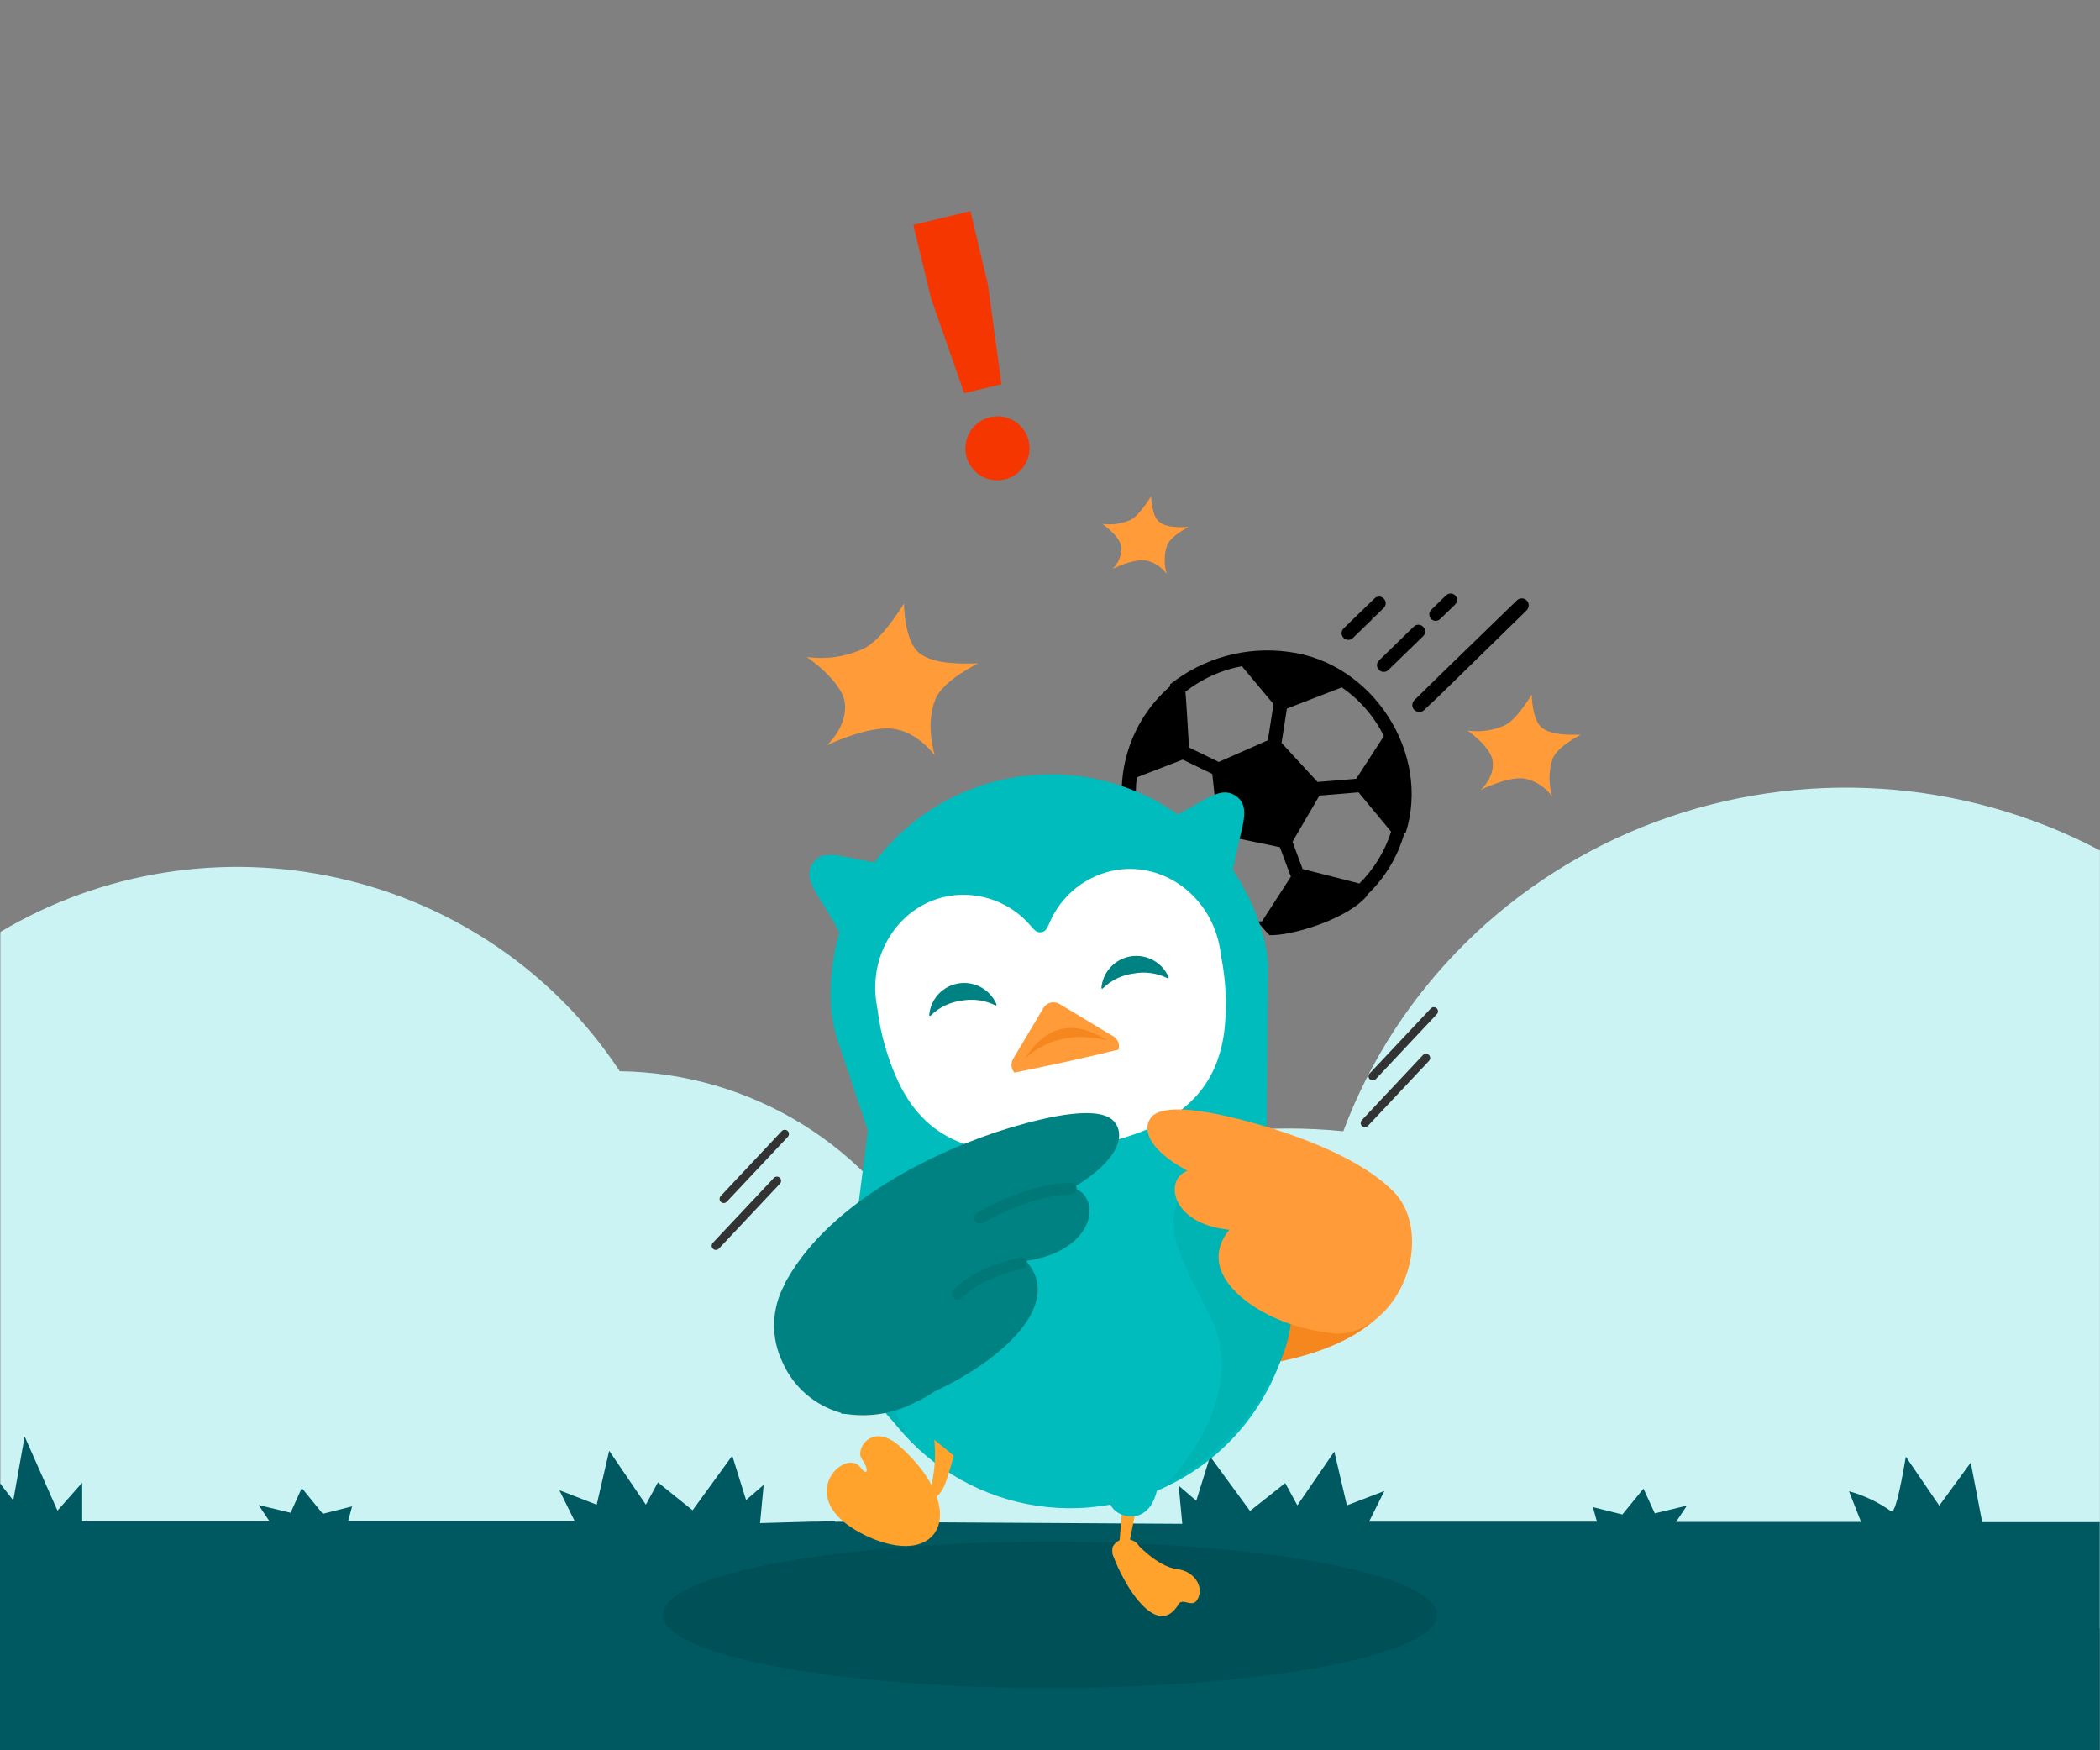 <svg width="360" height="300" viewBox="0 0 360 300" fill="none" xmlns="http://www.w3.org/2000/svg">
<rect x="0" y="0" width="360" height="300" fill="#808080" stroke="none"/>
<g clip-path="url(#clip0_170_1838)">
<path d="M359.985 279.095V145.766C348.406 139.652 335.619 136.048 322.492 135.196C309.364 134.345 296.204 136.267 283.902 140.833C271.6 145.398 260.444 152.499 251.192 161.656C241.94 170.812 234.807 181.809 230.277 193.9C227.135 193.586 223.979 193.428 220.82 193.428C198.14 193.4 176.26 201.631 159.435 216.521C154.534 206.763 146.971 198.524 137.582 192.715C128.193 186.907 117.345 183.755 106.24 183.609C95.219 166.858 77.948 154.985 58.112 150.525C38.275 146.064 17.443 149.369 0.06 159.734V279.095H359.985Z" fill="#CBF3F3"/>
<path d="M337.844 250.685L332.445 258.067L326.713 249.68C325.587 256.354 324.742 259.47 324.179 259.027C322.002 257.476 319.561 256.316 316.97 255.601L319.036 260.858H287.318L289.188 258.067L283.683 259.396L281.738 255.158L278.118 259.588L273.065 258.318L273.759 260.813H234.696L237.32 255.557L230.895 258.023L228.738 248.795L222.404 258.023L220.322 254.199L214.289 258.982L207.442 249.636L205.074 257.225L202.058 254.642L202.676 261.182L143.131 260.828V260.725L140.115 260.813H139.18L130.296 261.064L130.915 254.509L127.898 257.107L125.53 249.503L118.728 258.864L112.786 254.08L110.719 257.905L104.43 248.662L102.288 257.905L95.893 255.424L98.503 260.695H59.681L60.359 258.2L55.337 259.47L51.732 255.04L49.817 259.292L44.342 257.964L46.197 260.754H14.087V254.14L9.849 258.923L4.223 246.211L2.277 257.166L-0.03 254.213V299.985H359.955V260.902H339.805L337.844 250.685Z" fill="#005960"/>
<path opacity="0.1" d="M179.992 289.34C216.643 289.34 246.355 283.721 246.355 276.789C246.355 269.858 216.643 264.239 179.992 264.239C143.342 264.239 113.63 269.858 113.63 276.789C113.63 283.721 143.342 289.34 179.992 289.34Z" fill="black"/>
</g>
<path d="M175.642 79.724C174.969 80.802 173.943 81.616 172.739 82.027C171.536 82.438 170.229 82.42 169.041 81.977C167.854 81.534 166.858 80.693 166.224 79.598C165.59 78.502 165.357 77.219 165.564 75.967C165.771 74.715 166.406 73.571 167.36 72.73C168.315 71.888 169.53 71.402 170.799 71.353C172.068 71.304 173.313 71.696 174.322 72.461C175.331 73.227 176.041 74.319 176.332 75.552C176.508 76.256 176.537 76.99 176.418 77.707C176.3 78.424 176.036 79.111 175.642 79.724ZM165.286 67.391L159.602 51.12L156.569 38.556L166.354 36.181L169.357 48.768L171.68 65.86L165.286 67.391Z" fill="#F63600"/>
<g clip-path="url(#clip1_170_1838)">
<path d="M237.214 102.603C237.109 102.494 236.984 102.407 236.844 102.347C236.705 102.287 236.555 102.257 236.404 102.257C236.252 102.257 236.102 102.287 235.963 102.347C235.824 102.407 235.698 102.494 235.594 102.603L230.331 107.711C230.113 107.923 229.989 108.213 229.986 108.517C229.983 108.82 230.101 109.113 230.314 109.33C230.528 109.546 230.819 109.67 231.124 109.673C231.429 109.676 231.722 109.559 231.94 109.346L235.18 106.197V105.418H235.962L237.18 104.228C237.294 104.126 237.386 104.002 237.449 103.863C237.513 103.725 237.547 103.575 237.551 103.423C237.554 103.27 237.526 103.119 237.468 102.978C237.41 102.837 237.323 102.71 237.214 102.603Z" fill="black"/>
<path d="M235.18 106.164L235.973 105.396L235.191 105.385L235.18 106.164Z" fill="black"/>
<path d="M243.962 107.433C243.858 107.321 243.731 107.233 243.591 107.172C243.45 107.112 243.299 107.08 243.146 107.08C242.993 107.08 242.842 107.112 242.702 107.172C242.562 107.233 242.435 107.321 242.331 107.433L236.398 113.207C236.288 113.311 236.201 113.437 236.141 113.575C236.081 113.714 236.05 113.863 236.05 114.014C236.05 114.165 236.081 114.314 236.141 114.453C236.201 114.592 236.288 114.717 236.398 114.821C236.502 114.93 236.628 115.018 236.767 115.077C236.906 115.137 237.056 115.167 237.208 115.167C237.359 115.167 237.509 115.137 237.649 115.077C237.788 115.018 237.914 114.93 238.018 114.821L243.962 109.046C244.072 108.942 244.159 108.817 244.219 108.678C244.279 108.54 244.31 108.39 244.31 108.239C244.31 108.088 244.279 107.939 244.219 107.8C244.159 107.662 244.072 107.536 243.962 107.433Z" fill="black"/>
<path d="M249.481 102.069C249.377 101.961 249.252 101.876 249.114 101.817C248.976 101.759 248.827 101.729 248.677 101.729C248.527 101.729 248.378 101.759 248.24 101.817C248.101 101.876 247.977 101.961 247.872 102.069L245.347 104.528C245.217 104.659 245.121 104.82 245.068 104.997C245.015 105.173 245.008 105.36 245.046 105.541H245.303V106.075C245.406 106.18 245.53 106.264 245.666 106.321C245.802 106.378 245.948 106.408 246.096 106.409C246.245 106.411 246.393 106.384 246.531 106.328C246.669 106.273 246.795 106.191 246.9 106.086L248.453 104.584L249.437 103.627C249.647 103.425 249.77 103.148 249.778 102.857C249.787 102.566 249.68 102.283 249.481 102.069Z" fill="black"/>
<path d="M245.046 105.519C245.078 105.715 245.163 105.9 245.292 106.053V105.519H245.046Z" fill="black"/>
<path d="M261.715 102.915C261.605 102.803 261.474 102.715 261.329 102.655C261.184 102.594 261.029 102.563 260.872 102.563C260.715 102.563 260.559 102.594 260.415 102.655C260.27 102.715 260.139 102.803 260.028 102.915L247.001 115.555L242.465 120.006C242.298 120.171 242.183 120.38 242.136 120.609C242.088 120.838 242.109 121.076 242.196 121.293C242.283 121.51 242.432 121.697 242.625 121.83C242.818 121.964 243.046 122.037 243.28 122.043C243.438 122.05 243.594 122.023 243.741 121.966C243.887 121.908 244.02 121.821 244.13 121.709L246.487 119.483L261.715 104.606C261.939 104.381 262.065 104.077 262.065 103.76C262.065 103.444 261.939 103.14 261.715 102.915Z" fill="black"/>
<path d="M220.913 111.728C217.323 111.235 213.671 111.474 210.177 112.431C206.684 113.387 203.422 115.041 200.589 117.291C200.589 117.38 200.589 117.536 200.589 117.625C196.626 121.066 193.896 125.698 192.811 130.821C191.727 135.945 192.347 141.281 194.578 146.022C194.969 146.867 201.695 147.435 206.232 149.594C206.153 148.381 206.097 147.502 206.042 146.979L210.321 143.318L219.404 145.209L221.292 150.261L216.332 157.928C215.963 157.928 215.918 157.928 215.55 157.928C216.2 158.757 216.902 159.545 217.65 160.287C221.427 160.431 231.136 157.505 234.409 153.455L234.353 153.388C237.395 150.513 239.6 146.872 240.733 142.85H240.945C245.381 129.119 235.281 113.53 220.913 111.728ZM204.511 145.176L195.897 142.951C194.818 139.832 194.47 136.509 194.88 133.236L202.757 130.199L207.818 132.658L208.79 141.56L204.511 145.176ZM217.348 126.883L208.935 130.599L203.829 128.118C203.829 127.996 203.271 118.66 203.215 118.56C206.037 116.344 209.357 114.843 212.891 114.187L218.32 120.685L217.348 126.883ZM219.695 127.328L220.611 121.453L229.851 117.881L229.985 117.803C233.084 119.92 235.582 122.799 237.236 126.16L232.488 133.481L225.862 134.027L219.695 127.328ZM233.035 151.43L223.304 148.948L221.572 144.275L226.186 136.363L232.89 135.807L238.476 142.55C237.406 145.906 235.539 148.955 233.035 151.441V151.43Z" fill="black"/>
<path d="M209.203 151.519C208.902 151.274 208.567 151.029 208.198 150.773C209.244 151.552 210.24 152.396 211.181 153.299C210.801 152.932 210.176 152.342 209.807 152.019C209.438 151.697 209.516 151.786 209.203 151.519Z" fill="black"/>
<path d="M211.192 153.343C212.868 155.012 214.108 156.437 215.516 157.95C214.136 156.327 212.674 154.774 211.136 153.299L211.192 153.343Z" fill="black"/>
<path d="M207.997 150.673L207.706 150.484L207.997 150.673Z" fill="black"/>
<path d="M206.209 149.66C206.727 149.891 207.227 150.159 207.706 150.461C207.225 150.152 206.725 149.874 206.209 149.627V149.66Z" fill="black"/>
<path d="M207.997 150.673L208.167 150.797H208.099L207.997 150.673Z" fill="black"/>
<path fill-rule="evenodd" clip-rule="evenodd" d="M197.349 85.022C197.349 85.022 197.349 88.36 198.746 89.473C200.142 90.586 202.735 90.33 203.751 90.33C203.751 90.33 200.735 91.821 200.064 93.468C199.551 95.068 199.532 96.785 200.008 98.397C199.143 97.177 197.838 96.336 196.366 96.049C194.076 95.793 190.69 97.529 190.69 97.529C191.217 97.042 191.628 96.443 191.893 95.777C192.158 95.111 192.27 94.394 192.221 93.679C191.908 91.832 188.969 89.785 188.969 89.785C190.63 90.036 192.328 89.796 193.852 89.095C195.472 88.227 197.349 85.022 197.349 85.022Z" fill="#FF9C39"/>
<path fill-rule="evenodd" clip-rule="evenodd" d="M154.968 103.441C154.968 103.441 154.967 110.049 157.736 112.052C160.504 114.056 165.65 113.715 167.679 113.715C167.679 113.715 161.693 116.557 160.359 119.84C158.562 124.103 160.243 129.475 160.243 129.475C160.243 129.475 157.344 125.396 152.996 124.899C148.648 124.401 141.749 127.741 141.749 127.741C141.749 127.741 145.517 124.345 144.778 120.209C144.14 116.6 138.314 112.607 138.314 112.607C141.618 113.073 144.99 112.579 148.01 111.186C151.242 109.736 154.968 103.441 154.968 103.441Z" fill="#FF9C39"/>
<path fill-rule="evenodd" clip-rule="evenodd" d="M262.587 119.027C262.587 119.027 262.587 123.478 264.419 124.813C266.251 126.148 269.659 125.926 271 125.926C271 125.926 267.034 127.884 266.151 130.043C265.48 132.146 265.456 134.402 266.084 136.519C264.942 134.918 263.226 133.815 261.291 133.437C258.286 133.092 253.85 135.384 253.85 135.384C253.85 135.384 256.341 133.159 255.861 130.321C255.436 127.895 251.582 125.214 251.582 125.214C253.763 125.535 255.991 125.218 257.995 124.301C260.129 123.267 262.587 119.027 262.587 119.027Z" fill="#FF9C39"/>
<path fill-rule="evenodd" clip-rule="evenodd" d="M214.466 194.292C212.645 195.404 198.143 231.657 198.143 231.657C204.991 237.443 231.728 233.671 237.884 223.59C248.833 205.652 228.499 200 214.466 194.292Z" fill="#F6871F"/>
<path d="M148.87 147.635C144.479 146.901 141.429 145.521 139.586 147.635C137.53 150.028 139.586 152.531 141.91 156.314C143.899 159.653 145.708 163.113 145.708 163.113L156.166 148.648C156.166 148.648 153.239 148.37 148.87 147.635Z" fill="#00BCBC"/>
<path d="M154.859 185.468L209.203 183.309C210.817 183.246 212.389 183.823 213.575 184.915C214.761 186.006 215.463 187.522 215.527 189.129L221.426 217.403C221.657 218.5 221.77 219.619 221.762 220.741C221.666 230.527 217.798 239.903 210.956 246.928C204.114 253.953 194.822 258.091 185.003 258.484C175.467 258.867 166.131 255.687 158.826 249.569C151.522 243.452 146.776 234.837 145.519 225.414C145.256 223.439 145.256 221.437 145.519 219.461L149.016 191.799C148.978 191 149.1 190.202 149.374 189.451C149.648 188.699 150.069 188.009 150.612 187.42C151.155 186.832 151.811 186.356 152.54 186.021C153.268 185.686 154.057 185.498 154.859 185.468Z" fill="#00BCBC"/>
<path d="M202.824 139.112C206.768 137.064 209.248 134.816 211.661 136.296C214.354 137.932 213.136 140.959 212.153 145.265C211.281 149.048 210.645 152.887 210.645 152.887L196.187 142.305C196.187 142.305 198.857 141.17 202.824 139.112Z" fill="#00BCBC"/>
<path d="M217.103 162.913C217.006 162.268 216.875 161.63 216.712 160.999C214.386 151.928 208.744 144.048 200.891 138.903C193.038 133.758 183.539 131.717 174.255 133.181C164.965 134.637 156.557 139.496 150.677 146.805C144.797 154.114 141.87 163.347 142.469 172.693C142.469 173.35 142.603 173.995 142.703 174.63C142.799 175.382 142.952 176.126 143.161 176.855C143.306 177.389 143.452 177.968 143.631 178.435L152.367 204.473C152.49 205.248 152.765 205.991 153.176 206.66C153.587 207.329 154.127 207.91 154.764 208.371C155.401 208.832 156.124 209.164 156.889 209.346C157.655 209.529 158.45 209.559 159.228 209.436L212.164 201.079C213.733 200.827 215.138 199.967 216.071 198.687C217.005 197.407 217.392 195.81 217.147 194.247L217.371 166.796C217.371 166.251 217.371 165.683 217.371 165.149C217.336 164.398 217.247 163.651 217.103 162.913Z" fill="#00BCBC"/>
<path d="M209.338 163.925C209.338 163.525 209.226 163.135 209.159 162.735C207.751 153.888 199.807 147.78 191.405 149.115C188.865 149.539 186.475 150.601 184.459 152.199C182.444 153.797 180.87 155.879 179.886 158.25C179.473 159.218 179.238 159.574 178.769 159.719L178.489 159.786H178.199C177.719 159.786 177.383 159.519 176.679 158.673C175.011 156.721 172.87 155.225 170.46 154.326C168.05 153.426 165.449 153.153 162.904 153.532C154.513 154.868 148.848 163.113 150.256 171.97C150.312 172.36 150.379 172.749 150.446 173.15C150.98 177.329 152.148 181.403 153.909 185.234C158.379 194.892 166.859 199.543 184.277 196.795H184.445H184.623C202.042 194.046 208.667 187.003 209.918 176.443C210.358 172.265 210.162 168.045 209.338 163.925Z" fill="white"/>
<path fill-rule="evenodd" clip-rule="evenodd" d="M164.825 171.514C166.803 171.145 168.847 171.43 170.646 172.326C170.67 172.338 170.696 172.343 170.722 172.34C170.748 172.338 170.772 172.327 170.792 172.311C170.813 172.294 170.828 172.272 170.835 172.247C170.843 172.222 170.843 172.196 170.836 172.171C170.318 170.931 169.398 169.9 168.221 169.245C167.044 168.589 165.681 168.347 164.349 168.556C163.017 168.765 161.795 169.414 160.878 170.399C159.962 171.383 159.404 172.646 159.295 173.984C159.292 174.012 159.298 174.041 159.313 174.065C159.327 174.089 159.349 174.108 159.375 174.12C159.401 174.131 159.431 174.133 159.458 174.127C159.486 174.121 159.511 174.106 159.529 174.085C160.966 172.675 162.826 171.772 164.825 171.514Z" fill="#008282"/>
<path d="M206.757 201.635C213.594 198.23 226.41 216.957 219.583 233.125C215.672 242.255 208.729 249.77 199.919 254.412C199.919 254.412 214.444 239.946 207.617 225.971C202.857 216.234 196.277 206.865 206.757 201.635Z" fill="#00B4B4"/>
<path fill-rule="evenodd" clip-rule="evenodd" d="M194.332 166.863C196.31 166.494 198.354 166.779 200.153 167.675C200.178 167.689 200.206 167.695 200.233 167.692C200.261 167.689 200.287 167.678 200.308 167.659C200.329 167.641 200.343 167.616 200.35 167.589C200.356 167.562 200.354 167.534 200.344 167.508C199.822 166.274 198.899 165.249 197.724 164.599C196.549 163.948 195.188 163.708 193.86 163.919C192.532 164.129 191.313 164.776 190.398 165.758C189.483 166.74 188.925 167.999 188.813 169.333C188.813 169.36 188.821 169.387 188.837 169.409C188.852 169.432 188.874 169.449 188.9 169.459C188.925 169.468 188.953 169.47 188.979 169.464C189.006 169.457 189.03 169.443 189.048 169.422C190.481 168.016 192.337 167.118 194.332 166.863Z" fill="#008282"/>
<path d="M191.748 179.905C191.867 179.497 191.853 179.062 191.709 178.662C191.564 178.263 191.296 177.919 190.944 177.68L181.681 172.116C181.46 171.972 181.211 171.873 180.951 171.825C180.691 171.777 180.423 171.782 180.164 171.837C179.905 171.893 179.66 172 179.443 172.151C179.226 172.302 179.041 172.494 178.899 172.717L173.682 181.485C173.462 181.85 173.365 182.275 173.403 182.699C173.441 183.123 173.613 183.524 173.894 183.844C177.35 183.147 180.33 182.524 182.832 181.975C185.335 181.426 188.307 180.736 191.748 179.905Z" fill="#FF9C39"/>
<path d="M186.888 177.858C187.877 177.916 188.858 178.072 189.815 178.325C186.966 176.5 184.374 175.844 181.994 176.356C179.615 176.868 177.525 178.581 175.738 181.374C176.354 180.868 176.995 180.392 177.659 179.95C179.078 178.995 180.686 178.354 182.374 178.069C183.854 177.729 185.383 177.658 186.888 177.858Z" fill="#F6871F"/>
<path d="M193.204 266.429L191.83 265.272L192.411 258.173L194.757 258.64L193.204 266.429Z" fill="#FFA32C"/>
<path d="M198.399 255.146C197.662 258.918 195.416 260.298 193.07 259.831C190.724 259.363 189.182 257.249 189.919 253.477C190.657 249.705 193.17 247.034 195.506 247.491C197.841 247.947 199.148 251.385 198.399 255.146Z" fill="#00BCBC"/>
<path d="M201.785 268.944C198.377 268.543 194.712 264.426 194.712 264.426L190.69 266.251C191.277 267.936 192.025 269.561 192.925 271.103C193.539 272.215 198.511 280.85 202.042 274.964C202.757 273.784 204.366 275.665 205.237 274.218C206.511 272.126 204.846 269.3 201.785 268.944Z" fill="#FFA32C"/>
<path d="M192.444 268.154C192.725 268.269 193.026 268.325 193.329 268.32C193.633 268.315 193.932 268.249 194.209 268.125C194.486 268.002 194.734 267.823 194.939 267.6C195.144 267.378 195.302 267.116 195.402 266.831C195.502 266.545 195.543 266.243 195.522 265.941C195.501 265.64 195.419 265.346 195.28 265.077C195.141 264.809 194.949 264.571 194.715 264.379C194.481 264.186 194.21 264.044 193.919 263.959C193.334 263.725 192.681 263.718 192.092 263.941C191.502 264.164 191.017 264.599 190.735 265.161C190.595 265.782 190.692 266.433 191.008 266.986C191.324 267.54 191.836 267.956 192.444 268.154Z" fill="#FFA32C"/>
<path d="M161.976 254.445C161.666 255.249 161.182 255.975 160.559 256.571C159.935 257.168 159.187 257.619 158.367 257.895C159.205 256.544 159.724 255.022 159.887 253.444C160.303 251.243 160.393 248.994 160.155 246.767L163.507 249.505C163.507 249.505 162.468 253.321 161.976 254.445Z" fill="#FFA32C"/>
<path d="M144.021 260.298C138.1 254.59 145.228 248.437 147.53 251.541C148.77 253.221 148.993 251.764 147.753 250.094C146.513 248.425 149.474 243.652 154.222 247.869C163.105 255.825 162.769 263.525 156.993 264.805C152.848 265.75 146.736 262.902 144.021 260.298Z" fill="#FFA32C"/>
<path d="M123.944 206.186C123.802 206.16 123.671 206.095 123.564 205.997C123.431 205.862 123.357 205.68 123.357 205.491C123.357 205.302 123.431 205.12 123.564 204.985L134.022 193.858C134.088 193.791 134.168 193.737 134.255 193.701C134.342 193.665 134.436 193.646 134.53 193.646C134.625 193.646 134.719 193.665 134.806 193.701C134.893 193.737 134.972 193.791 135.039 193.858C135.172 193.993 135.246 194.175 135.246 194.364C135.246 194.553 135.172 194.735 135.039 194.87L124.57 205.997C124.489 206.077 124.389 206.136 124.28 206.169C124.171 206.202 124.056 206.208 123.944 206.186Z" fill="#333333"/>
<path d="M122.603 214.231C122.475 214.21 122.354 214.154 122.255 214.069C122.155 213.985 122.081 213.876 122.038 213.753C121.996 213.63 121.988 213.498 122.015 213.371C122.041 213.243 122.102 213.126 122.19 213.03L132.659 201.903C132.789 201.764 132.97 201.682 133.16 201.676C133.351 201.67 133.536 201.739 133.676 201.869C133.815 201.999 133.897 202.179 133.903 202.368C133.909 202.558 133.839 202.743 133.709 202.882L123.24 214.009C123.16 214.095 123.06 214.16 122.949 214.198C122.838 214.237 122.72 214.249 122.603 214.231Z" fill="#333333"/>
<path d="M235.18 185.167C235.04 185.145 234.911 185.079 234.811 184.978C234.744 184.913 234.691 184.835 234.655 184.749C234.619 184.663 234.6 184.571 234.6 184.477C234.6 184.384 234.619 184.292 234.655 184.206C234.691 184.12 234.744 184.042 234.811 183.977L245.28 172.849C245.345 172.782 245.422 172.727 245.508 172.689C245.594 172.65 245.686 172.63 245.78 172.627C245.874 172.624 245.968 172.64 246.055 172.674C246.143 172.707 246.223 172.757 246.292 172.822C246.36 172.886 246.414 172.963 246.453 173.048C246.491 173.134 246.512 173.226 246.515 173.319C246.518 173.413 246.502 173.506 246.468 173.593C246.434 173.681 246.384 173.761 246.319 173.829L235.862 184.956C235.775 185.046 235.668 185.112 235.548 185.149C235.429 185.186 235.302 185.192 235.18 185.167Z" fill="#333333"/>
<path d="M233.839 193.168C233.701 193.148 233.572 193.086 233.471 192.99C233.403 192.923 233.35 192.845 233.314 192.758C233.277 192.671 233.258 192.577 233.258 192.483C233.258 192.389 233.277 192.296 233.314 192.209C233.35 192.122 233.403 192.043 233.471 191.977L243.928 180.85C244.059 180.711 244.239 180.63 244.43 180.623C244.621 180.617 244.806 180.687 244.945 180.816C245.084 180.946 245.166 181.126 245.172 181.316C245.179 181.506 245.109 181.69 244.979 181.829L234.521 192.956C234.436 193.048 234.328 193.116 234.208 193.153C234.089 193.19 233.962 193.195 233.839 193.168Z" fill="#333333"/>
<path d="M146.938 207.6C146.938 207.6 155.742 200.356 152.066 218.66C148.647 235.685 155.485 245.899 155.485 245.899C152.255 243.181 149.663 239.79 147.891 235.966C146.119 232.143 145.21 227.979 145.228 223.767C145.272 218.336 145.844 212.921 146.938 207.6Z" fill="#00B4B4"/>
<path d="M191.059 192.311C188.701 189.395 180.188 191.198 173.272 193.257C160.412 197.107 142.513 205.919 134.927 219.283L134.815 219.472L134.536 219.973C134.528 220.017 134.528 220.062 134.536 220.107C133.396 222.158 132.768 224.452 132.706 226.795C132.644 229.138 133.149 231.462 134.178 233.57C135.105 235.645 136.479 237.491 138.203 238.975C139.928 240.46 141.96 241.548 144.156 242.161L144.245 242.316C144.558 242.316 144.882 242.339 145.217 242.383C149.152 242.939 153.164 242.271 156.703 240.469C157.931 239.905 159.112 239.243 160.233 238.489C171.752 233.159 182.5 223.445 175.875 216.123C187.908 214.409 188.958 205.085 183.953 203.572C191.83 198.887 192.936 194.636 191.059 192.311Z" fill="#008282"/>
<path d="M167.998 208.735C170.538 207.308 173.2 206.109 175.953 205.152C178.409 204.32 180.971 203.837 183.562 203.716" stroke="#007878" stroke-width="2" stroke-miterlimit="10" stroke-linecap="round"/>
<path d="M164.188 221.776C165.666 220.349 167.388 219.196 169.272 218.371C171.146 217.577 173.086 216.948 175.071 216.49" stroke="#007878" stroke-width="2" stroke-miterlimit="10" stroke-linecap="round"/>
<path fill-rule="evenodd" clip-rule="evenodd" d="M197.26 191.621C199.103 189.117 206.198 190.286 212.03 191.732C223.013 194.47 233.828 198.909 239.035 204.406C239.951 205.519 231.694 228.263 231.694 228.263C221.717 229.832 202.958 220.296 210.745 210.782C200.69 209.814 199.483 202.125 203.572 200.679C196.913 197.107 195.796 193.613 197.26 191.621Z" fill="#FF9C39"/>
<path d="M241.023 218.709C243.579 211.599 241.29 204.279 235.911 202.361C230.531 200.443 224.098 204.652 221.542 211.762C218.985 218.873 221.274 226.193 226.653 228.111C232.033 230.029 238.466 225.82 241.023 218.709Z" fill="#FF9C39"/>
</g>
<defs>
<clipPath id="clip0_170_1838">
<rect width="360" height="165" fill="white" transform="translate(0 135)"/>
</clipPath>
<clipPath id="clip1_170_1838">
<rect width="149" height="192" fill="white" transform="translate(122 85)"/>
</clipPath>
</defs>
</svg>
